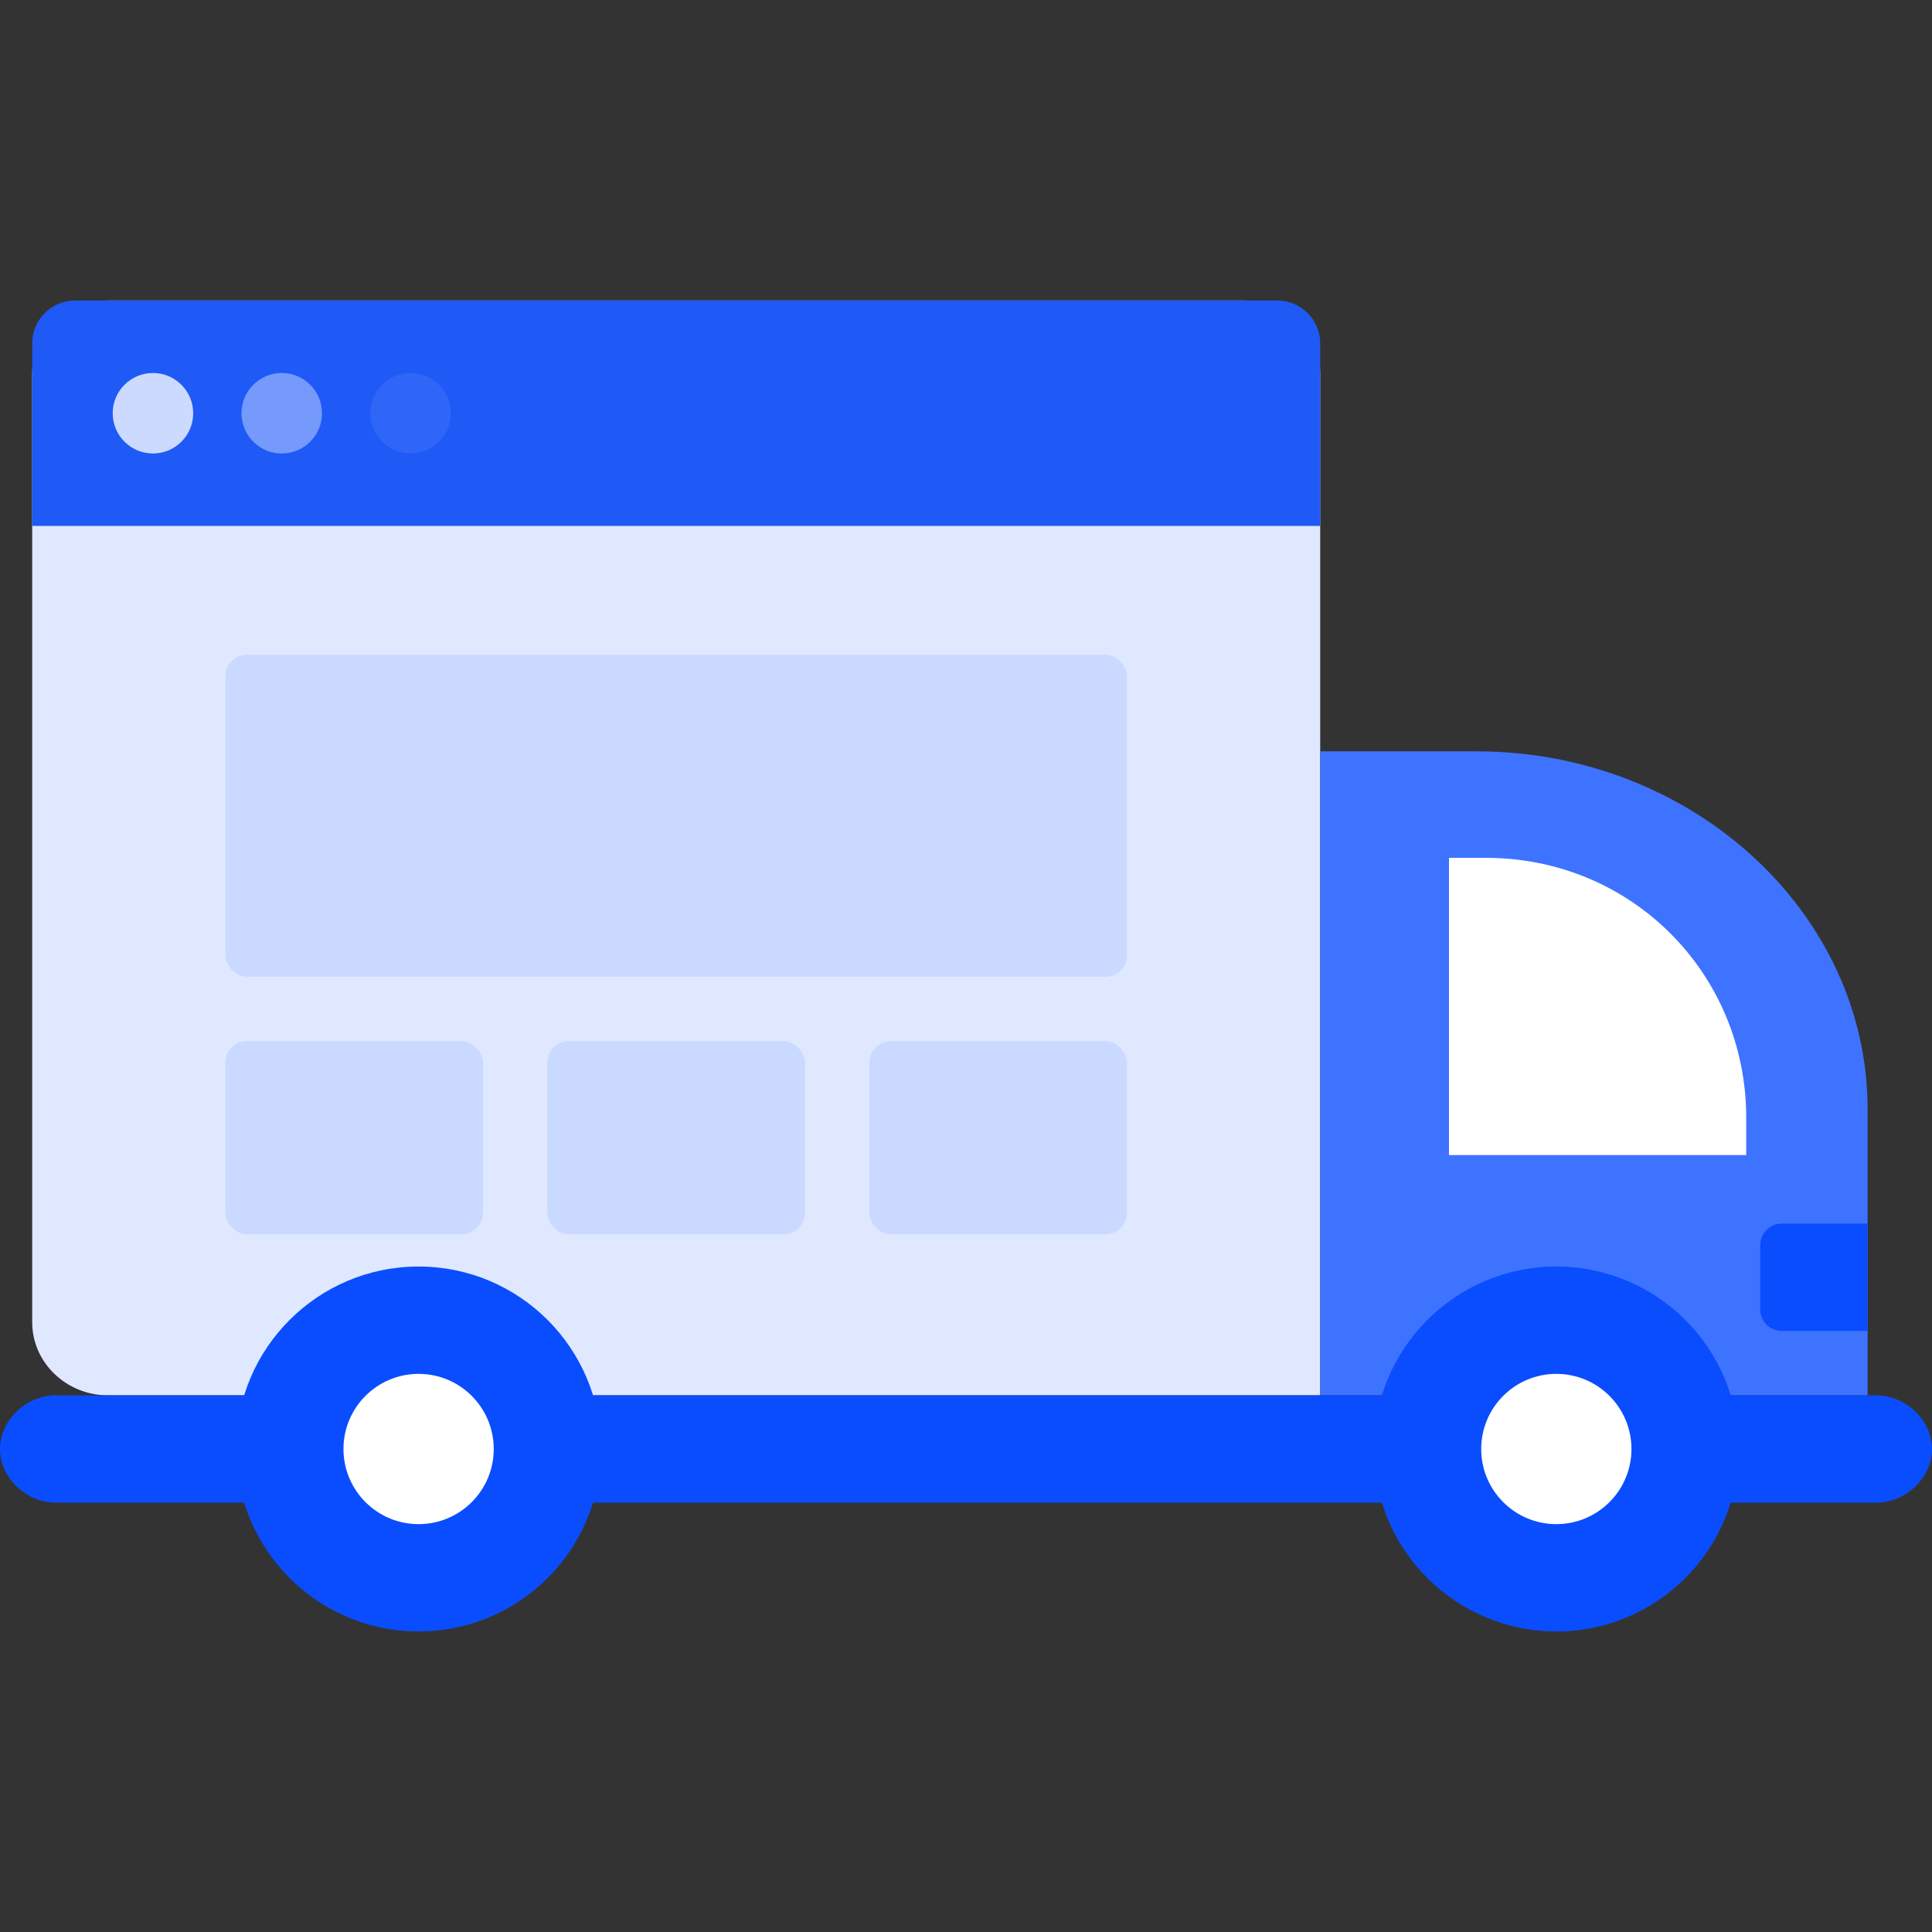 <svg xmlns="http://www.w3.org/2000/svg" width="90" height="90" viewBox="0 0 90 90"><rect x="0" y="0" width="90" height="90" fill="#333333" stroke="none"/><g fill="none" fill-rule="evenodd"><path fill="#DFE8FF" fill-rule="nonzero" d="M61.5 65H5.03c-1.942 0-3.53-1.53-3.53-3.4V17.4c0-1.87 1.588-3.4 3.53-3.4h52.94c1.942 0 3.53 1.53 3.53 3.4V65z"/><rect width="42" height="15" x="10.5" y="30.5" fill="#CAD9FF" rx="1"/><rect width="12" height="9" x="10.5" y="48.5" fill="#CAD9FF" rx="1"/><rect width="12" height="9" x="25.5" y="48.5" fill="#CAD9FF" rx="1"/><rect width="12" height="9" x="40.5" y="48.5" fill="#CAD9FF" rx="1"/><path fill="#1F5AF6" d="M3.5 14h56a2 2 0 0 1 2 2v8.5h-60V16a2 2 0 0 1 2-2z"/><circle cx="7.125" cy="19.25" r="1.875" fill="#CCDAFF"/><circle cx="13.125" cy="19.25" r="1.875" fill="#CCDAFF" opacity=".5"/><circle cx="19.125" cy="19.25" r="1.875" fill="#CCDAFF" opacity=".1"/><path fill="#3E73FF" fill-rule="nonzero" d="M61.5 35h7.286C78.804 35 87 42.5 87 51.667V65H61.5V35z"/><path fill="#FFF" fill-rule="nonzero" d="M67.5 53.808V39.962h1.73c6.75 0 12.116 5.365 12.116 12.115v1.73H67.5z"/><path fill="#094DFF" fill-rule="nonzero" d="M87.404 70H2.596C1.212 70 0 68.833 0 67.5S1.212 65 2.596 65h84.808C88.788 65 90 66.167 90 67.5S88.788 70 87.404 70zM83 57h4v5h-4a1 1 0 0 1-1-1v-3a1 1 0 0 1 1-1z"/><circle cx="72.5" cy="67.5" r="8.5" fill="#094DFF"/><circle cx="72.5" cy="67.5" r="3.5" fill="#FFF"/><circle cx="19.5" cy="67.5" r="8.5" fill="#094DFF"/><circle cx="19.5" cy="67.5" r="3.5" fill="#FFF"/></g></svg>